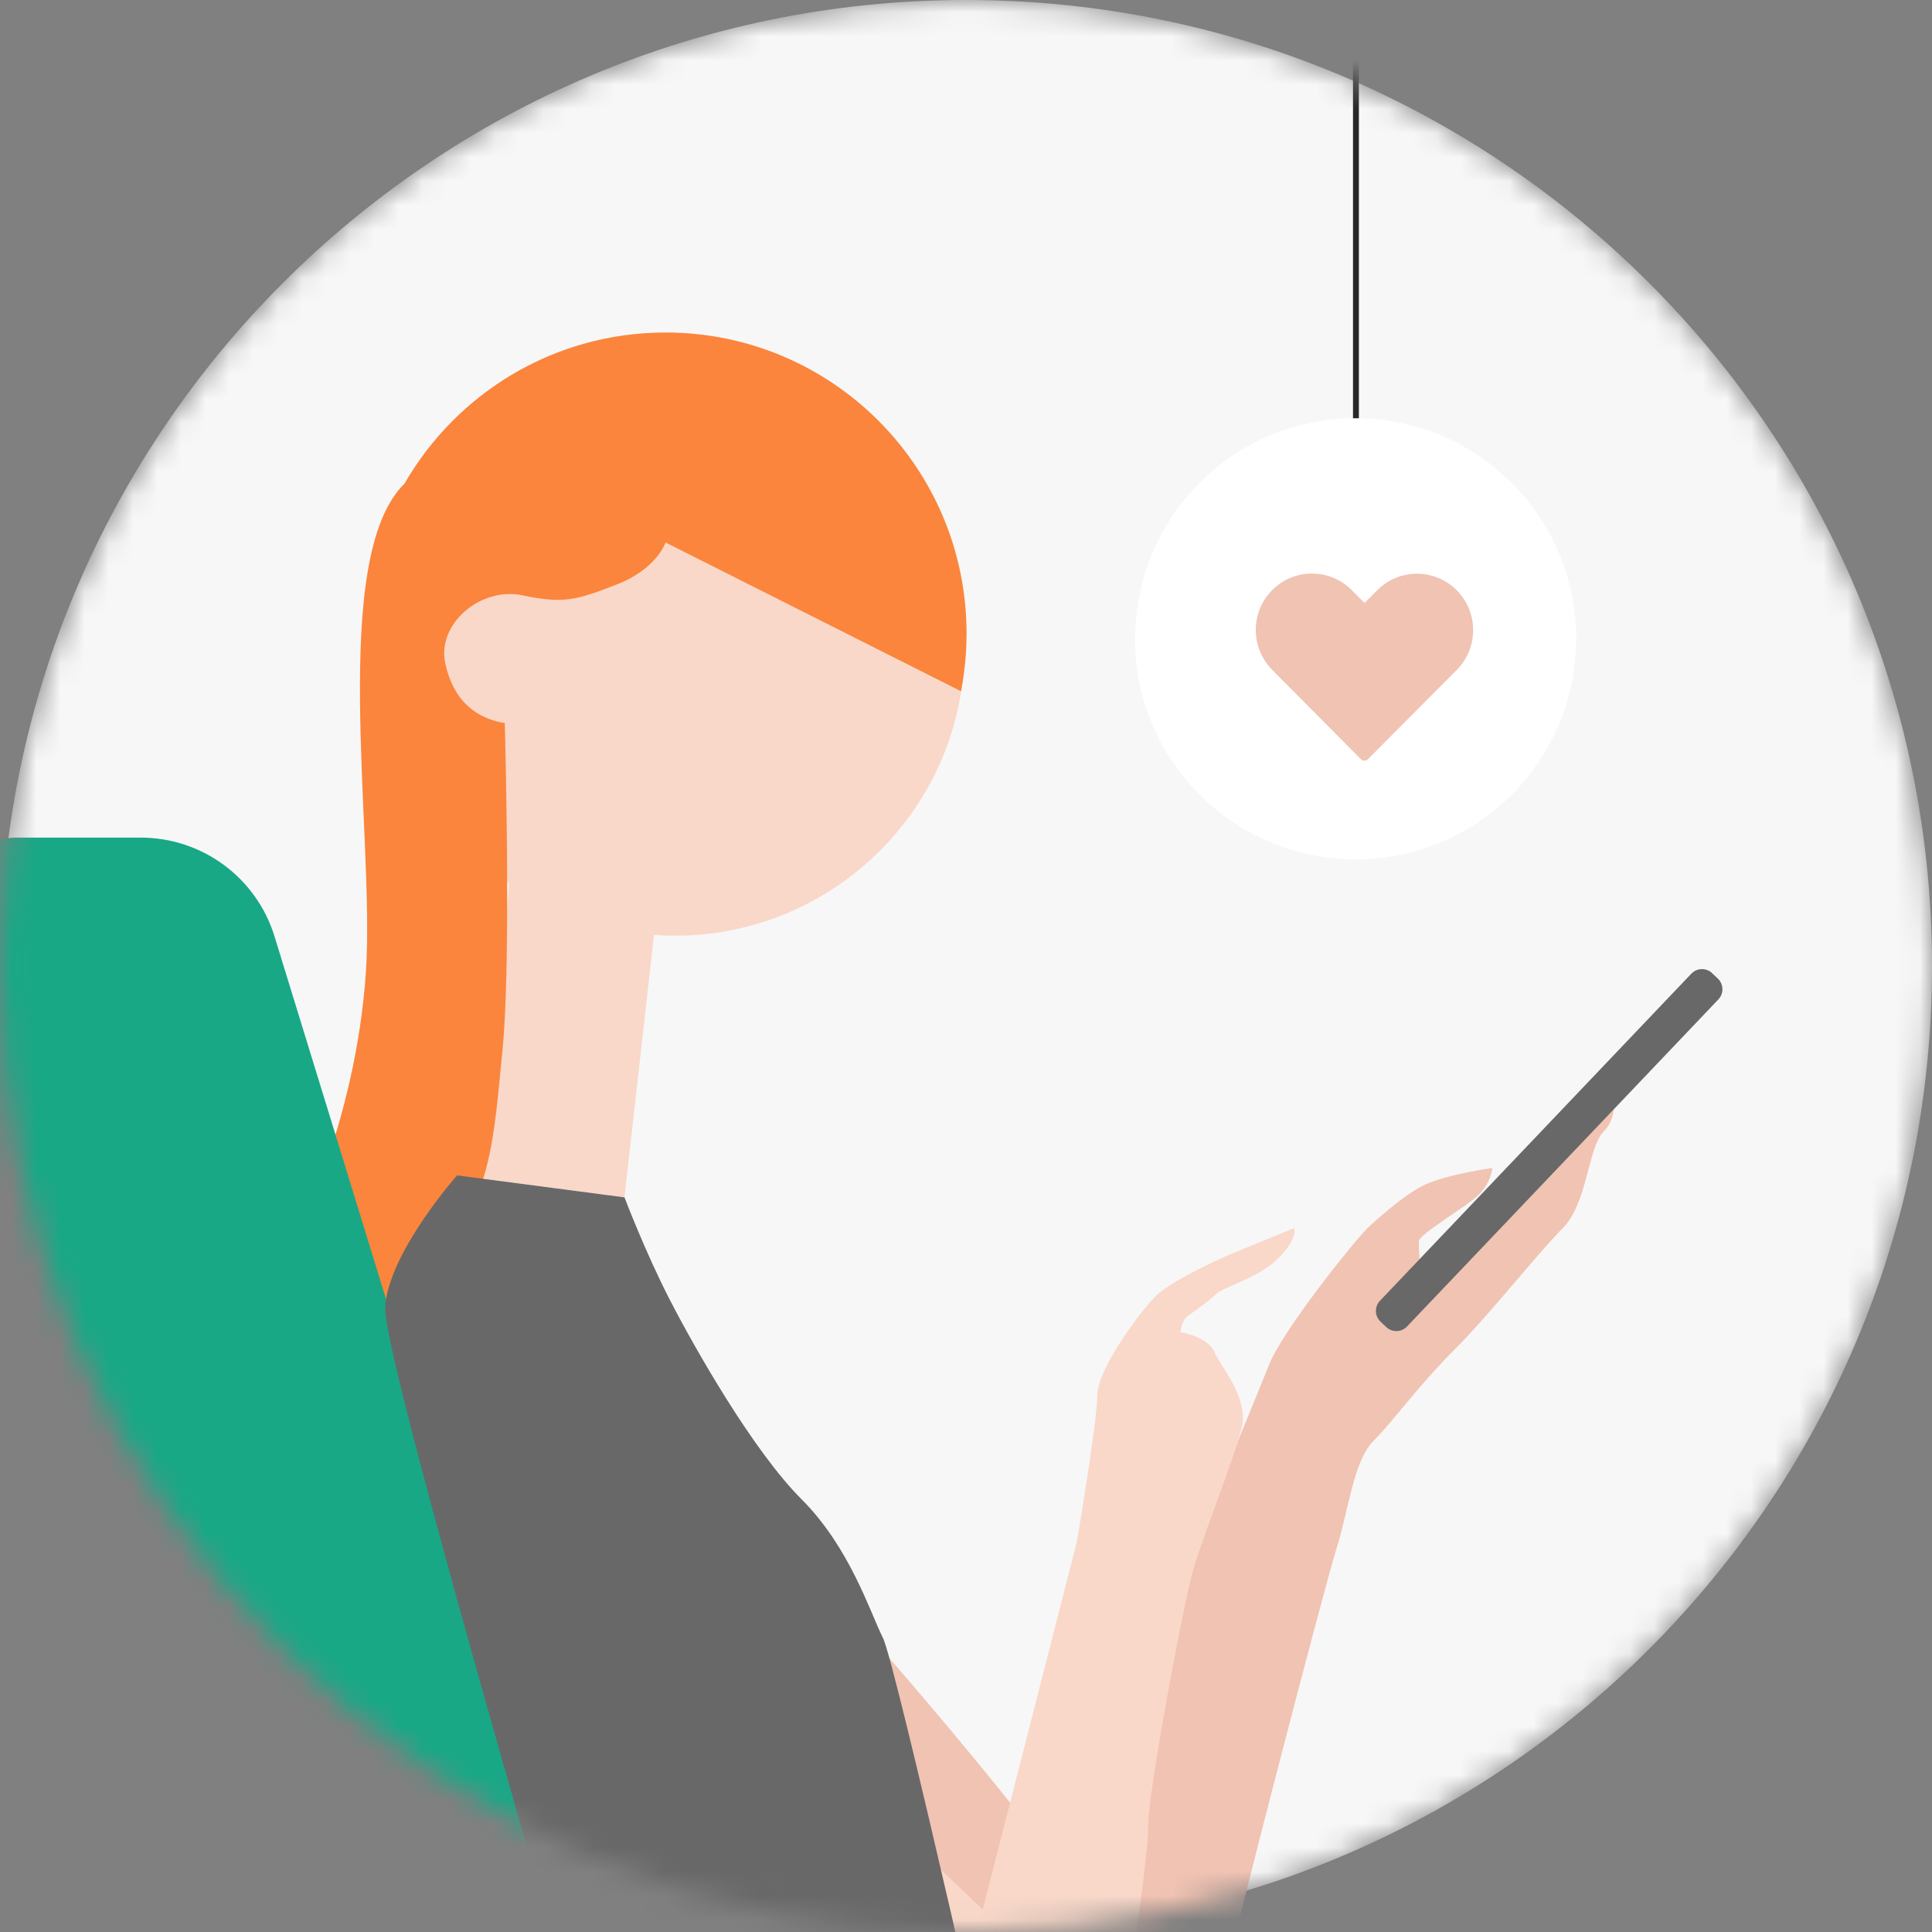 <svg width="80" height="80" viewBox="0 0 80 80" fill="none" xmlns="http://www.w3.org/2000/svg">
<rect x="0" y="0" width="80" height="80" fill="#808080" stroke="none"/>
<mask id="mask0_33_15316" style="mask-type:alpha" maskUnits="userSpaceOnUse" x="0" y="0" width="80" height="80">
<path fill-rule="evenodd" clip-rule="evenodd" d="M0 40C0 62.092 17.908 80 40 80C62.091 80 80 62.092 80 40C80 17.908 62.091 0 40 0C17.908 0 0 17.908 0 40Z" fill="#E6E6E6"/>
</mask>
<g mask="url(#mask0_33_15316)">
<path fill-rule="evenodd" clip-rule="evenodd" d="M0 40C0 62.092 17.908 80 40 80C62.091 80 80 62.092 80 40C80 17.908 62.091 0 40 0C17.908 0 0 17.908 0 40Z" fill="#F7F7F7"/>
<path fill-rule="evenodd" clip-rule="evenodd" d="M47 26.452C47 31.496 51.089 35.584 56.133 35.584C61.177 35.584 65.266 31.496 65.266 26.452C65.266 21.408 61.177 17.319 56.133 17.319C51.089 17.319 47 21.408 47 26.452Z" fill="white"/>
<path fill-rule="evenodd" clip-rule="evenodd" d="M54.324 23.75C53.728 23.75 53.135 23.977 52.681 24.434C51.772 25.347 51.774 26.825 52.681 27.739L56.349 31.434C56.389 31.473 56.442 31.496 56.498 31.496C56.554 31.496 56.607 31.473 56.647 31.434C57.872 30.203 59.094 28.973 60.319 27.742C61.227 26.829 61.227 25.354 60.319 24.441C59.41 23.527 57.938 23.527 57.03 24.441L56.503 24.967L55.97 24.434C55.516 23.977 54.919 23.75 54.324 23.75L54.324 23.75Z" fill="#F1C3B2"/>
<rect width="0.243" height="15.319" transform="matrix(-1 0 0 1 56.268 2)" fill="#282828"/>
<path fill-rule="evenodd" clip-rule="evenodd" d="M34.49 66.057C36.801 68.492 42.334 75.117 43.246 76.515C44.158 77.913 44.523 78.765 44.523 78.765C44.523 78.765 45.009 76.029 46.772 71.104C48.535 66.179 52.001 57.91 52.548 56.512C53.096 55.113 56.014 51.465 56.622 50.857C56.622 50.857 58.081 49.459 59.054 49.033C60.027 48.608 61.79 48.364 61.79 48.364C61.79 48.364 61.76 48.942 61.243 49.459C60.726 49.976 58.75 51.1 58.75 51.404C58.75 51.708 58.811 52.681 58.811 52.681C58.811 52.681 62.094 51.161 62.459 50.067C62.824 48.972 65.985 45.811 66.411 45.385C66.836 44.959 67.08 46.175 66.411 46.844C65.742 47.513 65.742 49.824 64.708 50.857C63.675 51.891 61.699 54.414 60.209 55.904C58.72 57.393 57.686 58.852 56.865 59.673C56.044 60.494 55.831 62.592 55.345 64.112C54.859 65.632 50.724 81.501 50.36 83.507C49.995 85.513 47.988 86.365 45.678 86.365C43.367 86.365 34.126 77.549 34.126 77.549L34.49 66.057Z" fill="#F1C3B2"/>
<path fill-rule="evenodd" clip-rule="evenodd" d="M57.162 54.724L57.399 54.949C57.643 55.181 58.029 55.172 58.261 54.928L71.154 41.384C71.386 41.14 71.377 40.754 71.133 40.522L70.896 40.297C70.653 40.064 70.266 40.074 70.034 40.318L57.141 53.862C56.909 54.106 56.919 54.492 57.162 54.724Z" fill="#686868"/>
<path fill-rule="evenodd" clip-rule="evenodd" d="M21.079 36.587C17.976 34.417 15.946 30.817 15.946 26.744C15.946 20.115 21.319 14.742 27.948 14.742C34.576 14.742 39.949 20.115 39.949 26.744C39.949 33.372 34.576 38.745 27.948 38.745C27.656 38.745 27.367 38.735 27.081 38.714L25.858 49.58L18.926 48.668C18.926 48.668 20.753 41.611 21.079 36.587Z" fill="#F9D8C9"/>
<path fill-rule="evenodd" clip-rule="evenodd" d="M12.056 51.648L14.518 56.39C14.518 56.39 15.613 54.11 17.984 52.012C20.355 49.915 20.446 47.088 20.811 43.44C20.962 41.924 21.004 39.339 21.001 36.833C20.995 33.307 20.902 29.942 20.902 29.942C19.808 29.759 18.805 29.121 18.44 27.479C18.075 25.838 19.899 24.287 21.632 24.652C23.365 25.017 23.912 24.834 25.553 24.196C27.195 23.558 27.56 22.463 27.56 22.463L39.794 28.623C39.843 28.373 39.885 28.122 39.916 27.866C39.987 27.332 40.023 26.786 40.023 26.234C40.023 19.35 34.444 13.768 27.56 13.768C22.938 13.768 18.903 16.285 16.751 20.023C13.606 23.094 15.512 34.542 15.157 40.156C14.744 46.641 12.056 51.648 12.056 51.648Z" fill="#FB853C"/>
<path fill-rule="evenodd" clip-rule="evenodd" d="M28.532 67.516L40.693 79.069L44.584 63.868C44.584 63.868 45.435 58.883 45.435 57.788C45.435 56.694 47.198 54.323 47.867 53.654C48.536 52.985 50.907 51.952 50.907 51.952L53.582 50.857C53.582 50.857 53.772 51.26 52.929 52.103C52.085 52.947 50.671 53.266 50.329 53.608C49.987 53.95 49.235 54.429 49.098 54.566C48.961 54.703 48.87 55.159 48.87 55.159C48.87 55.159 50.01 55.341 50.284 55.98C50.557 56.618 51.697 57.849 51.424 59.081C51.15 60.312 49.828 63.549 49.417 64.963C49.007 66.377 47.548 74.174 47.548 75.542C47.548 76.91 46.91 80.923 46.681 82.564C46.453 84.206 44.219 86.03 40.616 86.03C37.014 86.03 35.236 83.978 32.91 82.063C30.584 80.148 22.741 73.992 22.741 73.992L28.532 67.516Z" fill="#F9D8C9"/>
<path fill-rule="evenodd" clip-rule="evenodd" d="M24.764 82.352L11.368 38.776C10.621 36.344 8.374 34.684 5.83 34.684H0.657C-0.468 34.684 -1.381 35.596 -1.381 36.721V82.838L24.764 82.352Z" fill="#18a886"/>
<path fill-rule="evenodd" clip-rule="evenodd" d="M25.859 49.58L18.927 48.669C18.927 48.669 16.07 51.891 15.948 54.14C15.827 56.39 25.615 89.526 25.615 89.526H41.727C41.727 89.526 37.107 68.915 36.56 67.821C36.012 66.726 35.192 64.082 33.185 62.075C31.179 60.068 28.777 55.843 27.743 53.836C26.71 51.83 25.859 49.58 25.859 49.58Z" fill="#686868"/>
</g>
</svg>
